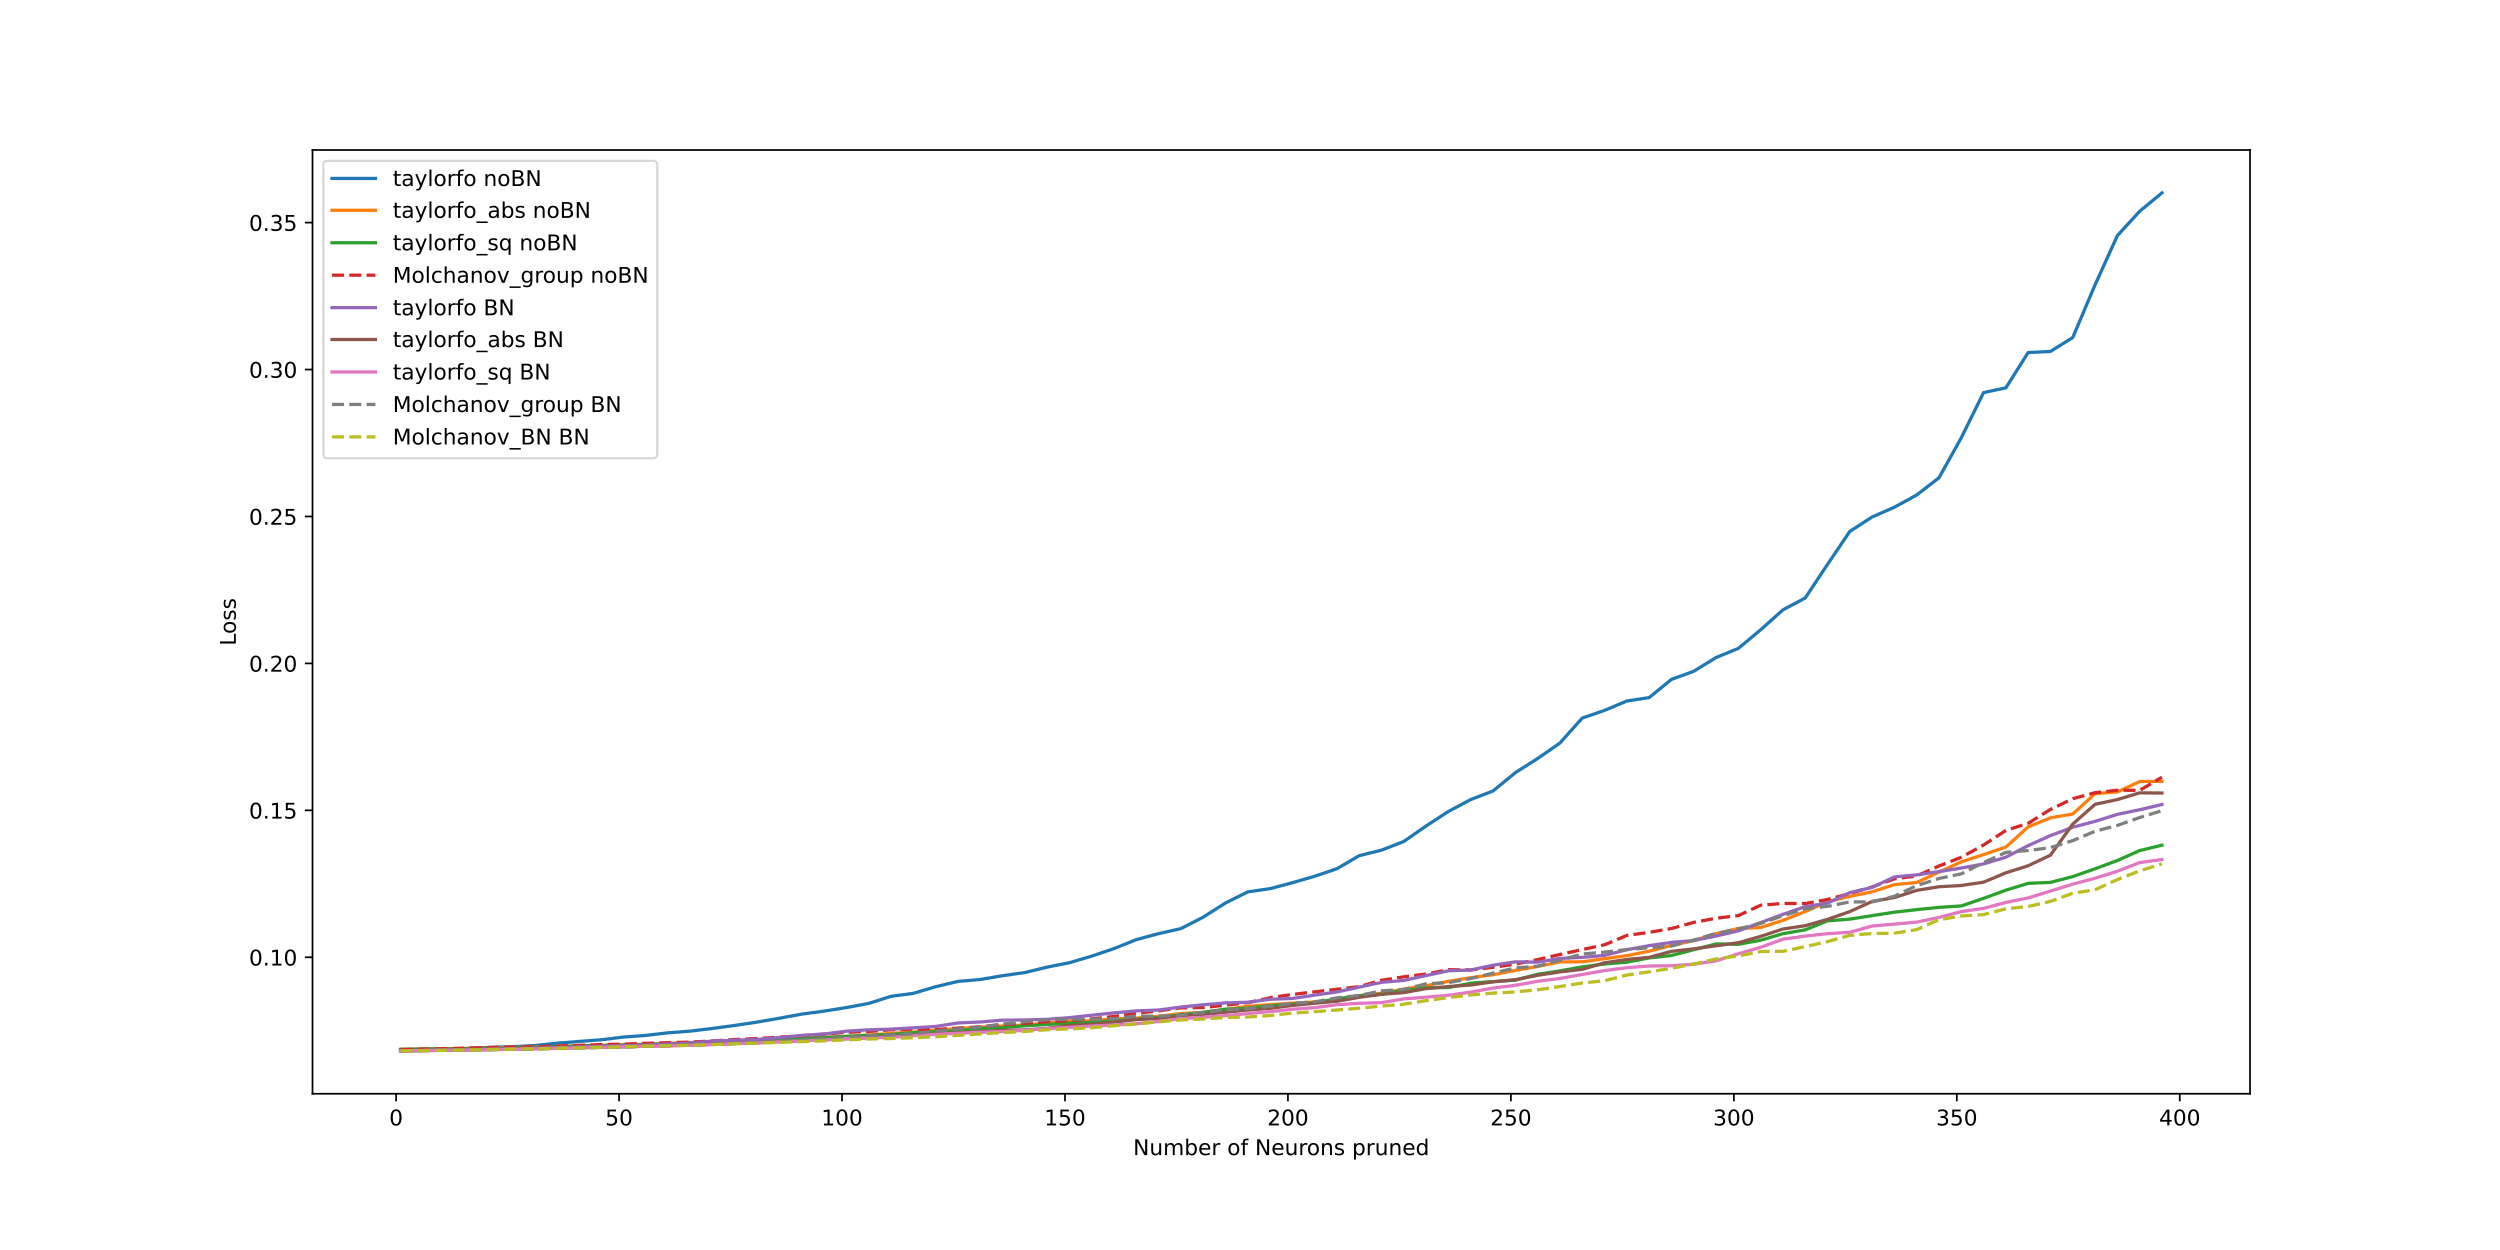 <?xml version="1.0" encoding="utf-8" standalone="no"?>
<!DOCTYPE svg PUBLIC "-//W3C//DTD SVG 1.1//EN"
  "http://www.w3.org/Graphics/SVG/1.1/DTD/svg11.dtd">
<!-- Created with matplotlib (https://matplotlib.org/) -->
<svg height="576pt" version="1.1" viewBox="0 0 1152 576" width="1152pt" xmlns="http://www.w3.org/2000/svg" xmlns:xlink="http://www.w3.org/1999/xlink">
 <defs>
  <style type="text/css">
*{stroke-linecap:butt;stroke-linejoin:round;}
  </style>
 </defs>
 <g id="figure_1">
  <g id="patch_1">
   <path d="M 0 576 
L 1152 576 
L 1152 0 
L 0 0 
z
" style="fill:#ffffff;"/>
  </g>
  <g id="axes_1">
   <g id="patch_2">
    <path d="M 144 504 
L 1036.8 504 
L 1036.8 69.12 
L 144 69.12 
z
" style="fill:#ffffff;"/>
   </g>
   <g id="matplotlib.axis_1">
    <g id="xtick_1">
     <g id="line2d_1">
      <defs>
       <path d="M 0 0 
L 0 3.5 
" id="med14dbae92" style="stroke:#000000;stroke-width:0.8;"/>
      </defs>
      <g>
       <use style="stroke:#000000;stroke-width:0.8;" x="182.527" xlink:href="#med14dbae92" y="504"/>
      </g>
     </g>
     <g id="text_1">
      <!-- 0 -->
      <defs>
       <path d="M 31.781 66.406 
Q 24.172 66.406 20.328 58.906 
Q 16.5 51.422 16.5 36.375 
Q 16.5 21.391 20.328 13.891 
Q 24.172 6.391 31.781 6.391 
Q 39.453 6.391 43.281 13.891 
Q 47.125 21.391 47.125 36.375 
Q 47.125 51.422 43.281 58.906 
Q 39.453 66.406 31.781 66.406 
z
M 31.781 74.219 
Q 44.047 74.219 50.516 64.516 
Q 56.984 54.828 56.984 36.375 
Q 56.984 17.969 50.516 8.266 
Q 44.047 -1.422 31.781 -1.422 
Q 19.531 -1.422 13.062 8.266 
Q 6.594 17.969 6.594 36.375 
Q 6.594 54.828 13.062 64.516 
Q 19.531 74.219 31.781 74.219 
z
" id="DejaVuSans-48"/>
      </defs>
      <g transform="translate(179.346 518.598)scale(0.1 -0.1)">
       <use xlink:href="#DejaVuSans-48"/>
      </g>
     </g>
    </g>
    <g id="xtick_2">
     <g id="line2d_2">
      <g>
       <use style="stroke:#000000;stroke-width:0.8;" x="285.266" xlink:href="#med14dbae92" y="504"/>
      </g>
     </g>
     <g id="text_2">
      <!-- 50 -->
      <defs>
       <path d="M 10.797 72.906 
L 49.516 72.906 
L 49.516 64.594 
L 19.828 64.594 
L 19.828 46.734 
Q 21.969 47.469 24.109 47.828 
Q 26.266 48.188 28.422 48.188 
Q 40.625 48.188 47.75 41.5 
Q 54.891 34.812 54.891 23.391 
Q 54.891 11.625 47.562 5.094 
Q 40.234 -1.422 26.906 -1.422 
Q 22.312 -1.422 17.547 -0.641 
Q 12.797 0.141 7.719 1.703 
L 7.719 11.625 
Q 12.109 9.234 16.797 8.062 
Q 21.484 6.891 26.703 6.891 
Q 35.156 6.891 40.078 11.328 
Q 45.016 15.766 45.016 23.391 
Q 45.016 31 40.078 35.438 
Q 35.156 39.891 26.703 39.891 
Q 22.75 39.891 18.812 39.016 
Q 14.891 38.141 10.797 36.281 
z
" id="DejaVuSans-53"/>
      </defs>
      <g transform="translate(278.903 518.598)scale(0.1 -0.1)">
       <use xlink:href="#DejaVuSans-53"/>
       <use x="63.623" xlink:href="#DejaVuSans-48"/>
      </g>
     </g>
    </g>
    <g id="xtick_3">
     <g id="line2d_3">
      <g>
       <use style="stroke:#000000;stroke-width:0.8;" x="388.005" xlink:href="#med14dbae92" y="504"/>
      </g>
     </g>
     <g id="text_3">
      <!-- 100 -->
      <defs>
       <path d="M 12.406 8.297 
L 28.516 8.297 
L 28.516 63.922 
L 10.984 60.406 
L 10.984 69.391 
L 28.422 72.906 
L 38.281 72.906 
L 38.281 8.297 
L 54.391 8.297 
L 54.391 0 
L 12.406 0 
z
" id="DejaVuSans-49"/>
      </defs>
      <g transform="translate(378.461 518.598)scale(0.1 -0.1)">
       <use xlink:href="#DejaVuSans-49"/>
       <use x="63.623" xlink:href="#DejaVuSans-48"/>
       <use x="127.246" xlink:href="#DejaVuSans-48"/>
      </g>
     </g>
    </g>
    <g id="xtick_4">
     <g id="line2d_4">
      <g>
       <use style="stroke:#000000;stroke-width:0.8;" x="490.743" xlink:href="#med14dbae92" y="504"/>
      </g>
     </g>
     <g id="text_4">
      <!-- 150 -->
      <g transform="translate(481.2 518.598)scale(0.1 -0.1)">
       <use xlink:href="#DejaVuSans-49"/>
       <use x="63.623" xlink:href="#DejaVuSans-53"/>
       <use x="127.246" xlink:href="#DejaVuSans-48"/>
      </g>
     </g>
    </g>
    <g id="xtick_5">
     <g id="line2d_5">
      <g>
       <use style="stroke:#000000;stroke-width:0.8;" x="593.482" xlink:href="#med14dbae92" y="504"/>
      </g>
     </g>
     <g id="text_5">
      <!-- 200 -->
      <defs>
       <path d="M 19.188 8.297 
L 53.609 8.297 
L 53.609 0 
L 7.328 0 
L 7.328 8.297 
Q 12.938 14.109 22.625 23.891 
Q 32.328 33.688 34.812 36.531 
Q 39.547 41.844 41.422 45.531 
Q 43.312 49.219 43.312 52.781 
Q 43.312 58.594 39.234 62.25 
Q 35.156 65.922 28.609 65.922 
Q 23.969 65.922 18.812 64.312 
Q 13.672 62.703 7.812 59.422 
L 7.812 69.391 
Q 13.766 71.781 18.938 73 
Q 24.125 74.219 28.422 74.219 
Q 39.75 74.219 46.484 68.547 
Q 53.219 62.891 53.219 53.422 
Q 53.219 48.922 51.531 44.891 
Q 49.859 40.875 45.406 35.406 
Q 44.188 33.984 37.641 27.219 
Q 31.109 20.453 19.188 8.297 
z
" id="DejaVuSans-50"/>
      </defs>
      <g transform="translate(583.938 518.598)scale(0.1 -0.1)">
       <use xlink:href="#DejaVuSans-50"/>
       <use x="63.623" xlink:href="#DejaVuSans-48"/>
       <use x="127.246" xlink:href="#DejaVuSans-48"/>
      </g>
     </g>
    </g>
    <g id="xtick_6">
     <g id="line2d_6">
      <g>
       <use style="stroke:#000000;stroke-width:0.8;" x="696.221" xlink:href="#med14dbae92" y="504"/>
      </g>
     </g>
     <g id="text_6">
      <!-- 250 -->
      <g transform="translate(686.677 518.598)scale(0.1 -0.1)">
       <use xlink:href="#DejaVuSans-50"/>
       <use x="63.623" xlink:href="#DejaVuSans-53"/>
       <use x="127.246" xlink:href="#DejaVuSans-48"/>
      </g>
     </g>
    </g>
    <g id="xtick_7">
     <g id="line2d_7">
      <g>
       <use style="stroke:#000000;stroke-width:0.8;" x="798.96" xlink:href="#med14dbae92" y="504"/>
      </g>
     </g>
     <g id="text_7">
      <!-- 300 -->
      <defs>
       <path d="M 40.578 39.312 
Q 47.656 37.797 51.625 33 
Q 55.609 28.219 55.609 21.188 
Q 55.609 10.406 48.188 4.484 
Q 40.766 -1.422 27.094 -1.422 
Q 22.516 -1.422 17.656 -0.516 
Q 12.797 0.391 7.625 2.203 
L 7.625 11.719 
Q 11.719 9.328 16.594 8.109 
Q 21.484 6.891 26.812 6.891 
Q 36.078 6.891 40.938 10.547 
Q 45.797 14.203 45.797 21.188 
Q 45.797 27.641 41.281 31.266 
Q 36.766 34.906 28.719 34.906 
L 20.219 34.906 
L 20.219 43.016 
L 29.109 43.016 
Q 36.375 43.016 40.234 45.922 
Q 44.094 48.828 44.094 54.297 
Q 44.094 59.906 40.109 62.906 
Q 36.141 65.922 28.719 65.922 
Q 24.656 65.922 20.016 65.031 
Q 15.375 64.156 9.812 62.312 
L 9.812 71.094 
Q 15.438 72.656 20.344 73.438 
Q 25.25 74.219 29.594 74.219 
Q 40.828 74.219 47.359 69.109 
Q 53.906 64.016 53.906 55.328 
Q 53.906 49.266 50.438 45.094 
Q 46.969 40.922 40.578 39.312 
z
" id="DejaVuSans-51"/>
      </defs>
      <g transform="translate(789.416 518.598)scale(0.1 -0.1)">
       <use xlink:href="#DejaVuSans-51"/>
       <use x="63.623" xlink:href="#DejaVuSans-48"/>
       <use x="127.246" xlink:href="#DejaVuSans-48"/>
      </g>
     </g>
    </g>
    <g id="xtick_8">
     <g id="line2d_8">
      <g>
       <use style="stroke:#000000;stroke-width:0.8;" x="901.699" xlink:href="#med14dbae92" y="504"/>
      </g>
     </g>
     <g id="text_8">
      <!-- 350 -->
      <g transform="translate(892.155 518.598)scale(0.1 -0.1)">
       <use xlink:href="#DejaVuSans-51"/>
       <use x="63.623" xlink:href="#DejaVuSans-53"/>
       <use x="127.246" xlink:href="#DejaVuSans-48"/>
      </g>
     </g>
    </g>
    <g id="xtick_9">
     <g id="line2d_9">
      <g>
       <use style="stroke:#000000;stroke-width:0.8;" x="1004.437" xlink:href="#med14dbae92" y="504"/>
      </g>
     </g>
     <g id="text_9">
      <!-- 400 -->
      <defs>
       <path d="M 37.797 64.312 
L 12.891 25.391 
L 37.797 25.391 
z
M 35.203 72.906 
L 47.609 72.906 
L 47.609 25.391 
L 58.016 25.391 
L 58.016 17.188 
L 47.609 17.188 
L 47.609 0 
L 37.797 0 
L 37.797 17.188 
L 4.891 17.188 
L 4.891 26.703 
z
" id="DejaVuSans-52"/>
      </defs>
      <g transform="translate(994.894 518.598)scale(0.1 -0.1)">
       <use xlink:href="#DejaVuSans-52"/>
       <use x="63.623" xlink:href="#DejaVuSans-48"/>
       <use x="127.246" xlink:href="#DejaVuSans-48"/>
      </g>
     </g>
    </g>
    <g id="text_10">
     <!-- Number of Neurons pruned -->
     <defs>
      <path d="M 9.812 72.906 
L 23.094 72.906 
L 55.422 11.922 
L 55.422 72.906 
L 64.984 72.906 
L 64.984 0 
L 51.703 0 
L 19.391 60.984 
L 19.391 0 
L 9.812 0 
z
" id="DejaVuSans-78"/>
      <path d="M 8.5 21.578 
L 8.5 54.688 
L 17.484 54.688 
L 17.484 21.922 
Q 17.484 14.156 20.5 10.266 
Q 23.531 6.391 29.594 6.391 
Q 36.859 6.391 41.078 11.031 
Q 45.312 15.672 45.312 23.688 
L 45.312 54.688 
L 54.297 54.688 
L 54.297 0 
L 45.312 0 
L 45.312 8.406 
Q 42.047 3.422 37.719 1 
Q 33.406 -1.422 27.688 -1.422 
Q 18.266 -1.422 13.375 4.438 
Q 8.5 10.297 8.5 21.578 
z
M 31.109 56 
z
" id="DejaVuSans-117"/>
      <path d="M 52 44.188 
Q 55.375 50.25 60.062 53.125 
Q 64.75 56 71.094 56 
Q 79.641 56 84.281 50.016 
Q 88.922 44.047 88.922 33.016 
L 88.922 0 
L 79.891 0 
L 79.891 32.719 
Q 79.891 40.578 77.094 44.375 
Q 74.312 48.188 68.609 48.188 
Q 61.625 48.188 57.562 43.547 
Q 53.516 38.922 53.516 30.906 
L 53.516 0 
L 44.484 0 
L 44.484 32.719 
Q 44.484 40.625 41.703 44.406 
Q 38.922 48.188 33.109 48.188 
Q 26.219 48.188 22.156 43.531 
Q 18.109 38.875 18.109 30.906 
L 18.109 0 
L 9.078 0 
L 9.078 54.688 
L 18.109 54.688 
L 18.109 46.188 
Q 21.188 51.219 25.484 53.609 
Q 29.781 56 35.688 56 
Q 41.656 56 45.828 52.969 
Q 50 49.953 52 44.188 
z
" id="DejaVuSans-109"/>
      <path d="M 48.688 27.297 
Q 48.688 37.203 44.609 42.844 
Q 40.531 48.484 33.406 48.484 
Q 26.266 48.484 22.188 42.844 
Q 18.109 37.203 18.109 27.297 
Q 18.109 17.391 22.188 11.75 
Q 26.266 6.109 33.406 6.109 
Q 40.531 6.109 44.609 11.75 
Q 48.688 17.391 48.688 27.297 
z
M 18.109 46.391 
Q 20.953 51.266 25.266 53.625 
Q 29.594 56 35.594 56 
Q 45.562 56 51.781 48.094 
Q 58.016 40.188 58.016 27.297 
Q 58.016 14.406 51.781 6.484 
Q 45.562 -1.422 35.594 -1.422 
Q 29.594 -1.422 25.266 0.953 
Q 20.953 3.328 18.109 8.203 
L 18.109 0 
L 9.078 0 
L 9.078 75.984 
L 18.109 75.984 
z
" id="DejaVuSans-98"/>
      <path d="M 56.203 29.594 
L 56.203 25.203 
L 14.891 25.203 
Q 15.484 15.922 20.484 11.062 
Q 25.484 6.203 34.422 6.203 
Q 39.594 6.203 44.453 7.469 
Q 49.312 8.734 54.109 11.281 
L 54.109 2.781 
Q 49.266 0.734 44.188 -0.344 
Q 39.109 -1.422 33.891 -1.422 
Q 20.797 -1.422 13.156 6.188 
Q 5.516 13.812 5.516 26.812 
Q 5.516 40.234 12.766 48.109 
Q 20.016 56 32.328 56 
Q 43.359 56 49.781 48.891 
Q 56.203 41.797 56.203 29.594 
z
M 47.219 32.234 
Q 47.125 39.594 43.094 43.984 
Q 39.062 48.391 32.422 48.391 
Q 24.906 48.391 20.391 44.141 
Q 15.875 39.891 15.188 32.172 
z
" id="DejaVuSans-101"/>
      <path d="M 41.109 46.297 
Q 39.594 47.172 37.812 47.578 
Q 36.031 48 33.891 48 
Q 26.266 48 22.188 43.047 
Q 18.109 38.094 18.109 28.812 
L 18.109 0 
L 9.078 0 
L 9.078 54.688 
L 18.109 54.688 
L 18.109 46.188 
Q 20.953 51.172 25.484 53.578 
Q 30.031 56 36.531 56 
Q 37.453 56 38.578 55.875 
Q 39.703 55.766 41.062 55.516 
z
" id="DejaVuSans-114"/>
      <path id="DejaVuSans-32"/>
      <path d="M 30.609 48.391 
Q 23.391 48.391 19.188 42.75 
Q 14.984 37.109 14.984 27.297 
Q 14.984 17.484 19.156 11.844 
Q 23.344 6.203 30.609 6.203 
Q 37.797 6.203 41.984 11.859 
Q 46.188 17.531 46.188 27.297 
Q 46.188 37.016 41.984 42.703 
Q 37.797 48.391 30.609 48.391 
z
M 30.609 56 
Q 42.328 56 49.016 48.375 
Q 55.719 40.766 55.719 27.297 
Q 55.719 13.875 49.016 6.219 
Q 42.328 -1.422 30.609 -1.422 
Q 18.844 -1.422 12.172 6.219 
Q 5.516 13.875 5.516 27.297 
Q 5.516 40.766 12.172 48.375 
Q 18.844 56 30.609 56 
z
" id="DejaVuSans-111"/>
      <path d="M 37.109 75.984 
L 37.109 68.5 
L 28.516 68.5 
Q 23.688 68.5 21.797 66.547 
Q 19.922 64.594 19.922 59.516 
L 19.922 54.688 
L 34.719 54.688 
L 34.719 47.703 
L 19.922 47.703 
L 19.922 0 
L 10.891 0 
L 10.891 47.703 
L 2.297 47.703 
L 2.297 54.688 
L 10.891 54.688 
L 10.891 58.5 
Q 10.891 67.625 15.141 71.797 
Q 19.391 75.984 28.609 75.984 
z
" id="DejaVuSans-102"/>
      <path d="M 54.891 33.016 
L 54.891 0 
L 45.906 0 
L 45.906 32.719 
Q 45.906 40.484 42.875 44.328 
Q 39.844 48.188 33.797 48.188 
Q 26.516 48.188 22.312 43.547 
Q 18.109 38.922 18.109 30.906 
L 18.109 0 
L 9.078 0 
L 9.078 54.688 
L 18.109 54.688 
L 18.109 46.188 
Q 21.344 51.125 25.703 53.562 
Q 30.078 56 35.797 56 
Q 45.219 56 50.047 50.172 
Q 54.891 44.344 54.891 33.016 
z
" id="DejaVuSans-110"/>
      <path d="M 44.281 53.078 
L 44.281 44.578 
Q 40.484 46.531 36.375 47.5 
Q 32.281 48.484 27.875 48.484 
Q 21.188 48.484 17.844 46.438 
Q 14.5 44.391 14.5 40.281 
Q 14.5 37.156 16.891 35.375 
Q 19.281 33.594 26.516 31.984 
L 29.594 31.297 
Q 39.156 29.25 43.188 25.516 
Q 47.219 21.781 47.219 15.094 
Q 47.219 7.469 41.188 3.016 
Q 35.156 -1.422 24.609 -1.422 
Q 20.219 -1.422 15.453 -0.562 
Q 10.688 0.297 5.422 2 
L 5.422 11.281 
Q 10.406 8.688 15.234 7.391 
Q 20.062 6.109 24.812 6.109 
Q 31.156 6.109 34.562 8.281 
Q 37.984 10.453 37.984 14.406 
Q 37.984 18.062 35.516 20.016 
Q 33.062 21.969 24.703 23.781 
L 21.578 24.516 
Q 13.234 26.266 9.516 29.906 
Q 5.812 33.547 5.812 39.891 
Q 5.812 47.609 11.281 51.797 
Q 16.75 56 26.812 56 
Q 31.781 56 36.172 55.266 
Q 40.578 54.547 44.281 53.078 
z
" id="DejaVuSans-115"/>
      <path d="M 18.109 8.203 
L 18.109 -20.797 
L 9.078 -20.797 
L 9.078 54.688 
L 18.109 54.688 
L 18.109 46.391 
Q 20.953 51.266 25.266 53.625 
Q 29.594 56 35.594 56 
Q 45.562 56 51.781 48.094 
Q 58.016 40.188 58.016 27.297 
Q 58.016 14.406 51.781 6.484 
Q 45.562 -1.422 35.594 -1.422 
Q 29.594 -1.422 25.266 0.953 
Q 20.953 3.328 18.109 8.203 
z
M 48.688 27.297 
Q 48.688 37.203 44.609 42.844 
Q 40.531 48.484 33.406 48.484 
Q 26.266 48.484 22.188 42.844 
Q 18.109 37.203 18.109 27.297 
Q 18.109 17.391 22.188 11.75 
Q 26.266 6.109 33.406 6.109 
Q 40.531 6.109 44.609 11.75 
Q 48.688 17.391 48.688 27.297 
z
" id="DejaVuSans-112"/>
      <path d="M 45.406 46.391 
L 45.406 75.984 
L 54.391 75.984 
L 54.391 0 
L 45.406 0 
L 45.406 8.203 
Q 42.578 3.328 38.25 0.953 
Q 33.938 -1.422 27.875 -1.422 
Q 17.969 -1.422 11.734 6.484 
Q 5.516 14.406 5.516 27.297 
Q 5.516 40.188 11.734 48.094 
Q 17.969 56 27.875 56 
Q 33.938 56 38.25 53.625 
Q 42.578 51.266 45.406 46.391 
z
M 14.797 27.297 
Q 14.797 17.391 18.875 11.75 
Q 22.953 6.109 30.078 6.109 
Q 37.203 6.109 41.297 11.75 
Q 45.406 17.391 45.406 27.297 
Q 45.406 37.203 41.297 42.844 
Q 37.203 48.484 30.078 48.484 
Q 22.953 48.484 18.875 42.844 
Q 14.797 37.203 14.797 27.297 
z
" id="DejaVuSans-100"/>
     </defs>
     <g transform="translate(522.148 532.277)scale(0.1 -0.1)">
      <use xlink:href="#DejaVuSans-78"/>
      <use x="74.805" xlink:href="#DejaVuSans-117"/>
      <use x="138.184" xlink:href="#DejaVuSans-109"/>
      <use x="235.596" xlink:href="#DejaVuSans-98"/>
      <use x="299.072" xlink:href="#DejaVuSans-101"/>
      <use x="360.596" xlink:href="#DejaVuSans-114"/>
      <use x="401.709" xlink:href="#DejaVuSans-32"/>
      <use x="433.496" xlink:href="#DejaVuSans-111"/>
      <use x="494.678" xlink:href="#DejaVuSans-102"/>
      <use x="529.883" xlink:href="#DejaVuSans-32"/>
      <use x="561.67" xlink:href="#DejaVuSans-78"/>
      <use x="636.475" xlink:href="#DejaVuSans-101"/>
      <use x="697.998" xlink:href="#DejaVuSans-117"/>
      <use x="761.377" xlink:href="#DejaVuSans-114"/>
      <use x="800.24" xlink:href="#DejaVuSans-111"/>
      <use x="861.422" xlink:href="#DejaVuSans-110"/>
      <use x="924.801" xlink:href="#DejaVuSans-115"/>
      <use x="976.9" xlink:href="#DejaVuSans-32"/>
      <use x="1008.688" xlink:href="#DejaVuSans-112"/>
      <use x="1072.164" xlink:href="#DejaVuSans-114"/>
      <use x="1113.277" xlink:href="#DejaVuSans-117"/>
      <use x="1176.656" xlink:href="#DejaVuSans-110"/>
      <use x="1240.035" xlink:href="#DejaVuSans-101"/>
      <use x="1301.559" xlink:href="#DejaVuSans-100"/>
     </g>
    </g>
   </g>
   <g id="matplotlib.axis_2">
    <g id="ytick_1">
     <g id="line2d_10">
      <defs>
       <path d="M 0 0 
L -3.5 0 
" id="m8d60d393ea" style="stroke:#000000;stroke-width:0.8;"/>
      </defs>
      <g>
       <use style="stroke:#000000;stroke-width:0.8;" x="144" xlink:href="#m8d60d393ea" y="441.117"/>
      </g>
     </g>
     <g id="text_11">
      <!-- 0.10 -->
      <defs>
       <path d="M 10.688 12.406 
L 21 12.406 
L 21 0 
L 10.688 0 
z
" id="DejaVuSans-46"/>
      </defs>
      <g transform="translate(114.734 444.916)scale(0.1 -0.1)">
       <use xlink:href="#DejaVuSans-48"/>
       <use x="63.623" xlink:href="#DejaVuSans-46"/>
       <use x="95.41" xlink:href="#DejaVuSans-49"/>
       <use x="159.033" xlink:href="#DejaVuSans-48"/>
      </g>
     </g>
    </g>
    <g id="ytick_2">
     <g id="line2d_11">
      <g>
       <use style="stroke:#000000;stroke-width:0.8;" x="144" xlink:href="#m8d60d393ea" y="373.409"/>
      </g>
     </g>
     <g id="text_12">
      <!-- 0.15 -->
      <g transform="translate(114.734 377.208)scale(0.1 -0.1)">
       <use xlink:href="#DejaVuSans-48"/>
       <use x="63.623" xlink:href="#DejaVuSans-46"/>
       <use x="95.41" xlink:href="#DejaVuSans-49"/>
       <use x="159.033" xlink:href="#DejaVuSans-53"/>
      </g>
     </g>
    </g>
    <g id="ytick_3">
     <g id="line2d_12">
      <g>
       <use style="stroke:#000000;stroke-width:0.8;" x="144" xlink:href="#m8d60d393ea" y="305.701"/>
      </g>
     </g>
     <g id="text_13">
      <!-- 0.20 -->
      <g transform="translate(114.734 309.5)scale(0.1 -0.1)">
       <use xlink:href="#DejaVuSans-48"/>
       <use x="63.623" xlink:href="#DejaVuSans-46"/>
       <use x="95.41" xlink:href="#DejaVuSans-50"/>
       <use x="159.033" xlink:href="#DejaVuSans-48"/>
      </g>
     </g>
    </g>
    <g id="ytick_4">
     <g id="line2d_13">
      <g>
       <use style="stroke:#000000;stroke-width:0.8;" x="144" xlink:href="#m8d60d393ea" y="237.993"/>
      </g>
     </g>
     <g id="text_14">
      <!-- 0.25 -->
      <g transform="translate(114.734 241.792)scale(0.1 -0.1)">
       <use xlink:href="#DejaVuSans-48"/>
       <use x="63.623" xlink:href="#DejaVuSans-46"/>
       <use x="95.41" xlink:href="#DejaVuSans-50"/>
       <use x="159.033" xlink:href="#DejaVuSans-53"/>
      </g>
     </g>
    </g>
    <g id="ytick_5">
     <g id="line2d_14">
      <g>
       <use style="stroke:#000000;stroke-width:0.8;" x="144" xlink:href="#m8d60d393ea" y="170.285"/>
      </g>
     </g>
     <g id="text_15">
      <!-- 0.30 -->
      <g transform="translate(114.734 174.084)scale(0.1 -0.1)">
       <use xlink:href="#DejaVuSans-48"/>
       <use x="63.623" xlink:href="#DejaVuSans-46"/>
       <use x="95.41" xlink:href="#DejaVuSans-51"/>
       <use x="159.033" xlink:href="#DejaVuSans-48"/>
      </g>
     </g>
    </g>
    <g id="ytick_6">
     <g id="line2d_15">
      <g>
       <use style="stroke:#000000;stroke-width:0.8;" x="144" xlink:href="#m8d60d393ea" y="102.577"/>
      </g>
     </g>
     <g id="text_16">
      <!-- 0.35 -->
      <g transform="translate(114.734 106.376)scale(0.1 -0.1)">
       <use xlink:href="#DejaVuSans-48"/>
       <use x="63.623" xlink:href="#DejaVuSans-46"/>
       <use x="95.41" xlink:href="#DejaVuSans-51"/>
       <use x="159.033" xlink:href="#DejaVuSans-53"/>
      </g>
     </g>
    </g>
    <g id="text_17">
     <!-- Loss -->
     <defs>
      <path d="M 9.812 72.906 
L 19.672 72.906 
L 19.672 8.297 
L 55.172 8.297 
L 55.172 0 
L 9.812 0 
z
" id="DejaVuSans-76"/>
     </defs>
     <g transform="translate(108.655 297.527)rotate(-90)scale(0.1 -0.1)">
      <use xlink:href="#DejaVuSans-76"/>
      <use x="53.963" xlink:href="#DejaVuSans-111"/>
      <use x="115.145" xlink:href="#DejaVuSans-115"/>
      <use x="167.244" xlink:href="#DejaVuSans-115"/>
     </g>
    </g>
   </g>
   <g id="line2d_16">
    <path clip-path="url(#p2dacce77e5)" d="M 184.582 483.588 
L 194.856 483.493 
L 205.13 483.336 
L 215.403 483.19 
L 225.677 482.66 
L 235.951 482.321 
L 246.225 481.812 
L 256.499 480.704 
L 266.773 479.902 
L 277.047 479.126 
L 287.321 477.872 
L 297.594 477.116 
L 307.868 475.915 
L 318.142 475.139 
L 328.416 473.892 
L 338.69 472.51 
L 348.964 470.956 
L 359.238 469.184 
L 369.512 467.287 
L 379.786 465.912 
L 390.059 464.274 
L 400.333 462.358 
L 410.607 459.098 
L 420.881 457.723 
L 431.155 454.672 
L 441.429 452.231 
L 451.703 451.346 
L 461.977 449.605 
L 472.25 448.139 
L 482.524 445.648 
L 492.798 443.618 
L 503.072 440.568 
L 513.346 437.099 
L 523.62 432.978 
L 533.894 430.215 
L 544.168 427.895 
L 554.441 422.615 
L 564.715 416.078 
L 574.989 410.97 
L 585.263 409.485 
L 595.537 406.746 
L 605.811 403.769 
L 616.085 400.286 
L 626.359 394.276 
L 636.632 391.73 
L 646.906 387.724 
L 657.18 380.579 
L 667.454 373.896 
L 677.728 368.417 
L 688.002 364.467 
L 698.276 356.026 
L 708.55 349.51 
L 718.823 342.375 
L 729.097 330.882 
L 739.371 327.345 
L 749.645 323.021 
L 759.919 321.458 
L 770.193 313.082 
L 780.467 309.331 
L 790.741 302.986 
L 801.014 298.784 
L 811.288 290.226 
L 821.562 281.03 
L 831.836 275.558 
L 842.11 260.073 
L 852.384 244.879 
L 862.658 238.23 
L 872.932 233.728 
L 883.206 228.088 
L 893.479 220.158 
L 903.753 201.726 
L 914.027 180.902 
L 924.301 178.709 
L 934.575 162.449 
L 944.849 161.948 
L 955.123 155.529 
L 965.397 131.278 
L 975.67 108.603 
L 985.944 97.351 
L 996.218 88.887 
" style="fill:none;stroke:#1f77b4;stroke-linecap:square;stroke-width:1.5;"/>
   </g>
   <g id="line2d_17">
    <path clip-path="url(#p2dacce77e5)" d="M 184.582 483.59 
L 194.856 483.469 
L 205.13 483.278 
L 215.403 483.097 
L 225.677 482.889 
L 235.951 482.682 
L 246.225 482.473 
L 256.499 482.23 
L 266.773 482.026 
L 277.047 481.769 
L 287.321 481.559 
L 297.594 481.255 
L 307.868 480.867 
L 318.142 480.45 
L 328.416 480.086 
L 338.69 479.56 
L 348.964 479.181 
L 359.238 478.882 
L 369.512 478.348 
L 379.786 477.917 
L 390.059 477.663 
L 400.333 476.95 
L 410.607 476.18 
L 420.881 475.594 
L 431.155 474.67 
L 441.429 473.926 
L 451.703 473.317 
L 461.977 472.772 
L 472.25 472.299 
L 482.524 471.417 
L 492.798 470.371 
L 503.072 470.412 
L 513.346 469.478 
L 523.62 469.135 
L 533.894 468.287 
L 544.168 467.062 
L 554.441 466.501 
L 564.715 465.14 
L 574.989 463.709 
L 585.263 462.927 
L 595.537 462.237 
L 605.811 461.71 
L 616.085 460.744 
L 626.359 458.809 
L 636.632 457.644 
L 646.906 455.786 
L 657.18 454.201 
L 667.454 452.176 
L 677.728 450.54 
L 688.002 449.144 
L 698.276 447.157 
L 708.55 445.333 
L 718.823 443.254 
L 729.097 443.187 
L 739.371 441.765 
L 749.645 440.358 
L 759.919 438.327 
L 770.193 435.639 
L 780.467 433.423 
L 790.741 430.243 
L 801.014 427.809 
L 811.288 427.412 
L 821.562 424.11 
L 831.836 420.057 
L 842.11 415.46 
L 852.384 413.051 
L 862.658 410.964 
L 872.932 407.635 
L 883.206 406.659 
L 893.479 401.866 
L 903.753 397.124 
L 914.027 393.793 
L 924.301 390.319 
L 934.575 381.029 
L 944.849 376.847 
L 955.123 375.095 
L 965.397 365.713 
L 975.67 364.946 
L 985.944 360.116 
L 996.218 360.048 
" style="fill:none;stroke:#ff7f0e;stroke-linecap:square;stroke-width:1.5;"/>
   </g>
   <g id="line2d_18">
    <path clip-path="url(#p2dacce77e5)" d="M 184.582 483.618 
L 194.856 483.453 
L 205.13 483.345 
L 215.403 483.183 
L 225.677 482.944 
L 235.951 482.759 
L 246.225 482.531 
L 256.499 482.229 
L 266.773 481.972 
L 277.047 481.727 
L 287.321 481.492 
L 297.594 481.218 
L 307.868 480.995 
L 318.142 480.68 
L 328.416 480.176 
L 338.69 479.881 
L 348.964 479.554 
L 359.238 478.96 
L 369.512 478.498 
L 379.786 478.178 
L 390.059 477.525 
L 400.333 477.082 
L 410.607 476.7 
L 420.881 475.859 
L 431.155 475.446 
L 441.429 474.816 
L 451.703 473.983 
L 461.977 473.49 
L 472.25 472.696 
L 482.524 472.076 
L 492.798 471.46 
L 503.072 471.176 
L 513.346 470.364 
L 523.62 469.645 
L 533.894 468.89 
L 544.168 467.645 
L 554.441 466.509 
L 564.715 465.05 
L 574.989 464.603 
L 585.263 463.422 
L 595.537 462.729 
L 605.811 462.12 
L 616.085 460.213 
L 626.359 458.851 
L 636.632 458.068 
L 646.906 456.393 
L 657.18 455.203 
L 667.454 455.059 
L 677.728 453.025 
L 688.002 452.317 
L 698.276 451.652 
L 708.55 448.928 
L 718.823 447.366 
L 729.097 445.525 
L 739.371 444.216 
L 749.645 443.382 
L 759.919 441.417 
L 770.193 440.296 
L 780.467 437.623 
L 790.741 434.96 
L 801.014 435.152 
L 811.288 433.254 
L 821.562 430.237 
L 831.836 428.468 
L 842.11 424.313 
L 852.384 423.536 
L 862.658 421.92 
L 872.932 420.331 
L 883.206 419.163 
L 893.479 418.114 
L 903.753 417.461 
L 914.027 413.951 
L 924.301 410.195 
L 934.575 407.047 
L 944.849 406.596 
L 955.123 403.934 
L 965.397 400.339 
L 975.67 396.521 
L 985.944 391.937 
L 996.218 389.454 
" style="fill:none;stroke:#2ca02c;stroke-linecap:square;stroke-width:1.5;"/>
   </g>
   <g id="line2d_19">
    <path clip-path="url(#p2dacce77e5)" d="M 184.582 483.618 
L 194.856 483.453 
L 205.13 483.238 
L 215.403 482.969 
L 225.677 482.674 
L 235.951 482.476 
L 246.225 482.342 
L 256.499 482.008 
L 266.773 481.695 
L 277.047 481.344 
L 287.321 481.123 
L 297.594 480.764 
L 307.868 480.465 
L 318.142 480.195 
L 328.416 479.676 
L 338.69 479.017 
L 348.964 478.544 
L 359.238 477.928 
L 369.512 477.27 
L 379.786 476.53 
L 390.059 475.696 
L 400.333 475.296 
L 410.607 474.537 
L 420.881 474.227 
L 431.155 474.396 
L 441.429 473.766 
L 451.703 473.185 
L 461.977 472.119 
L 472.25 471.58 
L 482.524 470.782 
L 492.798 470.356 
L 503.072 469.49 
L 513.346 468.344 
L 523.62 466.912 
L 533.894 465.787 
L 544.168 464.438 
L 554.441 464.262 
L 564.715 463.203 
L 574.989 462.029 
L 585.263 459.772 
L 595.537 458.241 
L 605.811 457.031 
L 616.085 455.837 
L 626.359 454.622 
L 636.632 451.692 
L 646.906 450.116 
L 657.18 448.818 
L 667.454 446.834 
L 677.728 446.971 
L 688.002 445.718 
L 698.276 444.292 
L 708.55 442.16 
L 718.823 439.829 
L 729.097 437.556 
L 739.371 435.348 
L 749.645 431.049 
L 759.919 429.628 
L 770.193 427.844 
L 780.467 425.039 
L 790.741 423.122 
L 801.014 421.91 
L 811.288 417.107 
L 821.562 416.329 
L 831.836 416.354 
L 842.11 414.485 
L 852.384 411.749 
L 862.658 408.695 
L 872.932 404.988 
L 883.206 403.615 
L 893.479 399.043 
L 903.753 395.03 
L 914.027 389.387 
L 924.301 382.663 
L 934.575 379.372 
L 944.849 372.973 
L 955.123 368.046 
L 965.397 365.258 
L 975.67 364.126 
L 985.944 364.196 
L 996.218 358.132 
" style="fill:none;stroke:#d62728;stroke-dasharray:5.55,2.4;stroke-dashoffset:0;stroke-width:1.5;"/>
   </g>
   <g id="line2d_20">
    <path clip-path="url(#p2dacce77e5)" d="M 184.582 484.233 
L 194.856 484.066 
L 205.13 483.9 
L 215.403 483.638 
L 225.677 483.462 
L 235.951 483.201 
L 246.225 482.981 
L 256.499 482.718 
L 266.773 482.391 
L 277.047 482.121 
L 287.321 481.844 
L 297.594 481.565 
L 307.868 481.101 
L 318.142 480.69 
L 328.416 479.7 
L 338.69 479.383 
L 348.964 478.961 
L 359.238 478.124 
L 369.512 477.102 
L 379.786 476.473 
L 390.059 475.169 
L 400.333 474.533 
L 410.607 474.223 
L 420.881 473.617 
L 431.155 472.983 
L 441.429 471.377 
L 451.703 470.927 
L 461.977 470.088 
L 472.25 470.004 
L 482.524 469.702 
L 492.798 468.918 
L 503.072 467.825 
L 513.346 466.73 
L 523.62 465.826 
L 533.894 465.414 
L 544.168 464.033 
L 554.441 463.015 
L 564.715 462.126 
L 574.989 461.837 
L 585.263 460.454 
L 595.537 460.101 
L 605.811 458.544 
L 616.085 457.081 
L 626.359 454.875 
L 636.632 452.653 
L 646.906 451.776 
L 657.18 449.525 
L 667.454 447.343 
L 677.728 446.975 
L 688.002 444.753 
L 698.276 443.211 
L 708.55 443.372 
L 718.823 441.631 
L 729.097 441.163 
L 739.371 440.239 
L 749.645 437.627 
L 759.919 435.738 
L 770.193 434.248 
L 780.467 433.383 
L 790.741 431.316 
L 801.014 428.925 
L 811.288 425.141 
L 821.562 421.328 
L 831.836 417.787 
L 842.11 416.152 
L 852.384 411.32 
L 862.658 408.905 
L 872.932 404.085 
L 883.206 403.149 
L 893.479 401.618 
L 903.753 399.997 
L 914.027 398.093 
L 924.301 394.984 
L 934.575 389.655 
L 944.849 385.033 
L 955.123 381.18 
L 965.397 378.485 
L 975.67 375.253 
L 985.944 373.139 
L 996.218 370.718 
" style="fill:none;stroke:#9467bd;stroke-linecap:square;stroke-width:1.5;"/>
   </g>
   <g id="line2d_21">
    <path clip-path="url(#p2dacce77e5)" d="M 184.582 484.226 
L 194.856 484.103 
L 205.13 483.965 
L 215.403 483.803 
L 225.677 483.651 
L 235.951 483.388 
L 246.225 483.169 
L 256.499 483.002 
L 266.773 482.804 
L 277.047 482.591 
L 287.321 482.364 
L 297.594 482.067 
L 307.868 481.831 
L 318.142 481.531 
L 328.416 481.182 
L 338.69 480.816 
L 348.964 480.472 
L 359.238 479.94 
L 369.512 479.582 
L 379.786 479.079 
L 390.059 478.674 
L 400.333 478.168 
L 410.607 477.648 
L 420.881 476.938 
L 431.155 476.491 
L 441.429 475.828 
L 451.703 475.375 
L 461.977 474.744 
L 472.25 474.582 
L 482.524 473.875 
L 492.798 472.581 
L 503.072 471.952 
L 513.346 470.983 
L 523.62 469.831 
L 533.894 469.297 
L 544.168 468.056 
L 554.441 467.401 
L 564.715 466.447 
L 574.989 465.421 
L 585.263 464.655 
L 595.537 463.31 
L 605.811 462.295 
L 616.085 461.366 
L 626.359 459.557 
L 636.632 458.176 
L 646.906 457.393 
L 657.18 455.536 
L 667.454 454.589 
L 677.728 453.907 
L 688.002 452.427 
L 698.276 451.427 
L 708.55 449.432 
L 718.823 447.846 
L 729.097 446.67 
L 739.371 443.635 
L 749.645 442.133 
L 759.919 441.138 
L 770.193 438.388 
L 780.467 437.226 
L 790.741 435.82 
L 801.014 434.398 
L 811.288 431.493 
L 821.562 428.074 
L 831.836 426.576 
L 842.11 423.641 
L 852.384 420.054 
L 862.658 415.397 
L 872.932 413.583 
L 883.206 410.278 
L 893.479 408.606 
L 903.753 408.04 
L 914.027 406.493 
L 924.301 402.188 
L 934.575 398.926 
L 944.849 394.055 
L 955.123 379.738 
L 965.397 370.628 
L 975.67 368.428 
L 985.944 365.345 
L 996.218 365.419 
" style="fill:none;stroke:#8c564b;stroke-linecap:square;stroke-width:1.5;"/>
   </g>
   <g id="line2d_22">
    <path clip-path="url(#p2dacce77e5)" d="M 184.582 484.223 
L 194.856 484.091 
L 205.13 483.975 
L 215.403 483.848 
L 225.677 483.64 
L 235.951 483.492 
L 246.225 483.27 
L 256.499 483.032 
L 266.773 482.792 
L 277.047 482.586 
L 287.321 482.329 
L 297.594 482.117 
L 307.868 481.935 
L 318.142 481.683 
L 328.416 481.327 
L 338.69 480.848 
L 348.964 480.552 
L 359.238 480.01 
L 369.512 479.601 
L 379.786 479.231 
L 390.059 478.506 
L 400.333 478.25 
L 410.607 478.001 
L 420.881 477.243 
L 431.155 476.629 
L 441.429 476.149 
L 451.703 475.647 
L 461.977 475.347 
L 472.25 474.787 
L 482.524 474.005 
L 492.798 473.379 
L 503.072 472.792 
L 513.346 472.298 
L 523.62 471.731 
L 533.894 470.629 
L 544.168 469.404 
L 554.441 468.773 
L 564.715 468.027 
L 574.989 467.065 
L 585.263 466.153 
L 595.537 465.063 
L 605.811 464.309 
L 616.085 462.968 
L 626.359 462.319 
L 636.632 462.029 
L 646.906 460.277 
L 657.18 459.514 
L 667.454 458.613 
L 677.728 457.163 
L 688.002 455.304 
L 698.276 454.02 
L 708.55 452.181 
L 718.823 450.866 
L 729.097 449.036 
L 739.371 447.239 
L 749.645 445.921 
L 759.919 445.148 
L 770.193 445.012 
L 780.467 444.305 
L 790.741 442.754 
L 801.014 439.503 
L 811.288 436.512 
L 821.562 432.772 
L 831.836 431.351 
L 842.11 430.227 
L 852.384 429.608 
L 862.658 426.705 
L 872.932 425.818 
L 883.206 424.906 
L 893.479 422.754 
L 903.753 420.069 
L 914.027 418.567 
L 924.301 415.838 
L 934.575 413.767 
L 944.849 410.603 
L 955.123 407.384 
L 965.397 404.694 
L 975.67 401.454 
L 985.944 397.484 
L 996.218 396.054 
" style="fill:none;stroke:#e377c2;stroke-linecap:square;stroke-width:1.5;"/>
   </g>
   <g id="line2d_23">
    <path clip-path="url(#p2dacce77e5)" d="M 184.582 484.229 
L 194.856 484.117 
L 205.13 483.987 
L 215.403 483.804 
L 225.677 483.714 
L 235.951 483.545 
L 246.225 483.396 
L 256.499 483.076 
L 266.773 482.844 
L 277.047 482.688 
L 287.321 482.487 
L 297.594 482.128 
L 307.868 481.882 
L 318.142 481.58 
L 328.416 481.147 
L 338.69 480.876 
L 348.964 480.445 
L 359.238 479.862 
L 369.512 479.327 
L 379.786 478.6 
L 390.059 478.016 
L 400.333 477.264 
L 410.607 476.9 
L 420.881 476.372 
L 431.155 475.082 
L 441.429 474.189 
L 451.703 473.261 
L 461.977 471.906 
L 472.25 470.833 
L 482.524 469.861 
L 492.798 469.719 
L 503.072 469.676 
L 513.346 469.445 
L 523.62 468.183 
L 533.894 468.293 
L 544.168 467.725 
L 554.441 466.564 
L 564.715 465.429 
L 574.989 464.721 
L 585.263 463.684 
L 595.537 462.326 
L 605.811 461.654 
L 616.085 459.805 
L 626.359 458.719 
L 636.632 456.566 
L 646.906 455.96 
L 657.18 453.297 
L 667.454 452.819 
L 677.728 450.908 
L 688.002 448.415 
L 698.276 446.009 
L 708.55 445.221 
L 718.823 442.47 
L 729.097 439.603 
L 739.371 438.736 
L 749.645 437.553 
L 759.919 436.697 
L 770.193 435.94 
L 780.467 433.17 
L 790.741 430.112 
L 801.014 428.048 
L 811.288 425.534 
L 821.562 421.966 
L 831.836 418.79 
L 842.11 417.637 
L 852.384 415.594 
L 862.658 415.582 
L 872.932 412.999 
L 883.206 408.089 
L 893.479 404.801 
L 903.753 402.679 
L 914.027 397.464 
L 924.301 392.786 
L 934.575 391.912 
L 944.849 390.587 
L 955.123 387.353 
L 965.397 383.037 
L 975.67 380.345 
L 985.944 376.724 
L 996.218 373.552 
" style="fill:none;stroke:#7f7f7f;stroke-dasharray:5.55,2.4;stroke-dashoffset:0;stroke-width:1.5;"/>
   </g>
   <g id="line2d_24">
    <path clip-path="url(#p2dacce77e5)" d="M 184.582 484.223 
L 194.856 484.099 
L 205.13 483.996 
L 215.403 483.838 
L 225.677 483.609 
L 235.951 483.452 
L 246.225 483.293 
L 256.499 483.073 
L 266.773 482.832 
L 277.047 482.615 
L 287.321 482.366 
L 297.594 482.045 
L 307.868 481.879 
L 318.142 481.681 
L 328.416 481.33 
L 338.69 480.972 
L 348.964 480.674 
L 359.238 480.309 
L 369.512 479.998 
L 379.786 479.62 
L 390.059 479.132 
L 400.333 478.77 
L 410.607 478.561 
L 420.881 478.2 
L 431.155 477.731 
L 441.429 477.107 
L 451.703 476.449 
L 461.977 475.795 
L 472.25 475.292 
L 482.524 474.485 
L 492.798 474.121 
L 503.072 473.586 
L 513.346 472.653 
L 523.62 471.871 
L 533.894 470.856 
L 544.168 470 
L 554.441 469.571 
L 564.715 468.855 
L 574.989 468.637 
L 585.263 467.96 
L 595.537 466.847 
L 605.811 466.174 
L 616.085 465.421 
L 626.359 464.577 
L 636.632 463.601 
L 646.906 462.745 
L 657.18 461.095 
L 667.454 459.673 
L 677.728 458.461 
L 688.002 457.608 
L 698.276 457.074 
L 708.55 456.091 
L 718.823 454.597 
L 729.097 452.971 
L 739.371 451.922 
L 749.645 449.294 
L 759.919 447.811 
L 770.193 446.184 
L 780.467 444.251 
L 790.741 441.893 
L 801.014 440.504 
L 811.288 438.452 
L 821.562 438.369 
L 831.836 436.201 
L 842.11 433.884 
L 852.384 431.016 
L 862.658 430.168 
L 872.932 430.018 
L 883.206 428.348 
L 893.479 423.772 
L 903.753 422.102 
L 914.027 421.432 
L 924.301 418.772 
L 934.575 417.715 
L 944.849 415.383 
L 955.123 411.595 
L 965.397 410.006 
L 975.67 405.298 
L 985.944 401.339 
L 996.218 398.059 
" style="fill:none;stroke:#bcbd22;stroke-dasharray:5.55,2.4;stroke-dashoffset:0;stroke-width:1.5;"/>
   </g>
   <g id="patch_3">
    <path d="M 144 504 
L 144 69.12 
" style="fill:none;stroke:#000000;stroke-linecap:square;stroke-linejoin:miter;stroke-width:0.8;"/>
   </g>
   <g id="patch_4">
    <path d="M 1036.8 504 
L 1036.8 69.12 
" style="fill:none;stroke:#000000;stroke-linecap:square;stroke-linejoin:miter;stroke-width:0.8;"/>
   </g>
   <g id="patch_5">
    <path d="M 144 504 
L 1036.8 504 
" style="fill:none;stroke:#000000;stroke-linecap:square;stroke-linejoin:miter;stroke-width:0.8;"/>
   </g>
   <g id="patch_6">
    <path d="M 144 69.12 
L 1036.8 69.12 
" style="fill:none;stroke:#000000;stroke-linecap:square;stroke-linejoin:miter;stroke-width:0.8;"/>
   </g>
   <g id="legend_1">
    <g id="patch_7">
     <path d="M 151 211.17 
L 300.88 211.17 
Q 302.88 211.17 302.88 209.17 
L 302.88 76.12 
Q 302.88 74.12 300.88 74.12 
L 151 74.12 
Q 149 74.12 149 76.12 
L 149 209.17 
Q 149 211.17 151 211.17 
z
" style="fill:#ffffff;opacity:0.8;stroke:#cccccc;stroke-linejoin:miter;"/>
    </g>
    <g id="line2d_25">
     <path d="M 153 82.218 
L 173 82.218 
" style="fill:none;stroke:#1f77b4;stroke-linecap:square;stroke-width:1.5;"/>
    </g>
    <g id="line2d_26"/>
    <g id="text_18">
     <!-- taylorfo noBN -->
     <defs>
      <path d="M 18.312 70.219 
L 18.312 54.688 
L 36.812 54.688 
L 36.812 47.703 
L 18.312 47.703 
L 18.312 18.016 
Q 18.312 11.328 20.141 9.422 
Q 21.969 7.516 27.594 7.516 
L 36.812 7.516 
L 36.812 0 
L 27.594 0 
Q 17.188 0 13.234 3.875 
Q 9.281 7.766 9.281 18.016 
L 9.281 47.703 
L 2.688 47.703 
L 2.688 54.688 
L 9.281 54.688 
L 9.281 70.219 
z
" id="DejaVuSans-116"/>
      <path d="M 34.281 27.484 
Q 23.391 27.484 19.188 25 
Q 14.984 22.516 14.984 16.5 
Q 14.984 11.719 18.141 8.906 
Q 21.297 6.109 26.703 6.109 
Q 34.188 6.109 38.703 11.406 
Q 43.219 16.703 43.219 25.484 
L 43.219 27.484 
z
M 52.203 31.203 
L 52.203 0 
L 43.219 0 
L 43.219 8.297 
Q 40.141 3.328 35.547 0.953 
Q 30.953 -1.422 24.312 -1.422 
Q 15.922 -1.422 10.953 3.297 
Q 6 8.016 6 15.922 
Q 6 25.141 12.172 29.828 
Q 18.359 34.516 30.609 34.516 
L 43.219 34.516 
L 43.219 35.406 
Q 43.219 41.609 39.141 45 
Q 35.062 48.391 27.688 48.391 
Q 23 48.391 18.547 47.266 
Q 14.109 46.141 10.016 43.891 
L 10.016 52.203 
Q 14.938 54.109 19.578 55.047 
Q 24.219 56 28.609 56 
Q 40.484 56 46.344 49.844 
Q 52.203 43.703 52.203 31.203 
z
" id="DejaVuSans-97"/>
      <path d="M 32.172 -5.078 
Q 28.375 -14.844 24.75 -17.812 
Q 21.141 -20.797 15.094 -20.797 
L 7.906 -20.797 
L 7.906 -13.281 
L 13.188 -13.281 
Q 16.891 -13.281 18.938 -11.516 
Q 21 -9.766 23.484 -3.219 
L 25.094 0.875 
L 2.984 54.688 
L 12.5 54.688 
L 29.594 11.922 
L 46.688 54.688 
L 56.203 54.688 
z
" id="DejaVuSans-121"/>
      <path d="M 9.422 75.984 
L 18.406 75.984 
L 18.406 0 
L 9.422 0 
z
" id="DejaVuSans-108"/>
      <path d="M 19.672 34.812 
L 19.672 8.109 
L 35.5 8.109 
Q 43.453 8.109 47.281 11.406 
Q 51.125 14.703 51.125 21.484 
Q 51.125 28.328 47.281 31.562 
Q 43.453 34.812 35.5 34.812 
z
M 19.672 64.797 
L 19.672 42.828 
L 34.281 42.828 
Q 41.5 42.828 45.031 45.531 
Q 48.578 48.25 48.578 53.812 
Q 48.578 59.328 45.031 62.062 
Q 41.5 64.797 34.281 64.797 
z
M 9.812 72.906 
L 35.016 72.906 
Q 46.297 72.906 52.391 68.219 
Q 58.5 63.531 58.5 54.891 
Q 58.5 48.188 55.375 44.234 
Q 52.25 40.281 46.188 39.312 
Q 53.469 37.75 57.5 32.781 
Q 61.531 27.828 61.531 20.406 
Q 61.531 10.641 54.891 5.312 
Q 48.25 0 35.984 0 
L 9.812 0 
z
" id="DejaVuSans-66"/>
     </defs>
     <g transform="translate(181 85.718)scale(0.1 -0.1)">
      <use xlink:href="#DejaVuSans-116"/>
      <use x="39.209" xlink:href="#DejaVuSans-97"/>
      <use x="100.488" xlink:href="#DejaVuSans-121"/>
      <use x="159.668" xlink:href="#DejaVuSans-108"/>
      <use x="187.451" xlink:href="#DejaVuSans-111"/>
      <use x="248.633" xlink:href="#DejaVuSans-114"/>
      <use x="289.746" xlink:href="#DejaVuSans-102"/>
      <use x="324.951" xlink:href="#DejaVuSans-111"/>
      <use x="386.133" xlink:href="#DejaVuSans-32"/>
      <use x="417.92" xlink:href="#DejaVuSans-110"/>
      <use x="481.299" xlink:href="#DejaVuSans-111"/>
      <use x="542.48" xlink:href="#DejaVuSans-66"/>
      <use x="611.084" xlink:href="#DejaVuSans-78"/>
     </g>
    </g>
    <g id="line2d_27">
     <path d="M 153 96.897 
L 173 96.897 
" style="fill:none;stroke:#ff7f0e;stroke-linecap:square;stroke-width:1.5;"/>
    </g>
    <g id="line2d_28"/>
    <g id="text_19">
     <!-- taylorfo_abs noBN -->
     <defs>
      <path d="M 50.984 -16.609 
L 50.984 -23.578 
L -0.984 -23.578 
L -0.984 -16.609 
z
" id="DejaVuSans-95"/>
     </defs>
     <g transform="translate(181 100.397)scale(0.1 -0.1)">
      <use xlink:href="#DejaVuSans-116"/>
      <use x="39.209" xlink:href="#DejaVuSans-97"/>
      <use x="100.488" xlink:href="#DejaVuSans-121"/>
      <use x="159.668" xlink:href="#DejaVuSans-108"/>
      <use x="187.451" xlink:href="#DejaVuSans-111"/>
      <use x="248.633" xlink:href="#DejaVuSans-114"/>
      <use x="289.746" xlink:href="#DejaVuSans-102"/>
      <use x="324.951" xlink:href="#DejaVuSans-111"/>
      <use x="386.133" xlink:href="#DejaVuSans-95"/>
      <use x="436.133" xlink:href="#DejaVuSans-97"/>
      <use x="497.412" xlink:href="#DejaVuSans-98"/>
      <use x="560.889" xlink:href="#DejaVuSans-115"/>
      <use x="612.988" xlink:href="#DejaVuSans-32"/>
      <use x="644.775" xlink:href="#DejaVuSans-110"/>
      <use x="708.154" xlink:href="#DejaVuSans-111"/>
      <use x="769.336" xlink:href="#DejaVuSans-66"/>
      <use x="837.939" xlink:href="#DejaVuSans-78"/>
     </g>
    </g>
    <g id="line2d_29">
     <path d="M 153 111.853 
L 173 111.853 
" style="fill:none;stroke:#2ca02c;stroke-linecap:square;stroke-width:1.5;"/>
    </g>
    <g id="line2d_30"/>
    <g id="text_20">
     <!-- taylorfo_sq noBN -->
     <defs>
      <path d="M 14.797 27.297 
Q 14.797 17.391 18.875 11.75 
Q 22.953 6.109 30.078 6.109 
Q 37.203 6.109 41.297 11.75 
Q 45.406 17.391 45.406 27.297 
Q 45.406 37.203 41.297 42.844 
Q 37.203 48.484 30.078 48.484 
Q 22.953 48.484 18.875 42.844 
Q 14.797 37.203 14.797 27.297 
z
M 45.406 8.203 
Q 42.578 3.328 38.25 0.953 
Q 33.938 -1.422 27.875 -1.422 
Q 17.969 -1.422 11.734 6.484 
Q 5.516 14.406 5.516 27.297 
Q 5.516 40.188 11.734 48.094 
Q 17.969 56 27.875 56 
Q 33.938 56 38.25 53.625 
Q 42.578 51.266 45.406 46.391 
L 45.406 54.688 
L 54.391 54.688 
L 54.391 -20.797 
L 45.406 -20.797 
z
" id="DejaVuSans-113"/>
     </defs>
     <g transform="translate(181 115.353)scale(0.1 -0.1)">
      <use xlink:href="#DejaVuSans-116"/>
      <use x="39.209" xlink:href="#DejaVuSans-97"/>
      <use x="100.488" xlink:href="#DejaVuSans-121"/>
      <use x="159.668" xlink:href="#DejaVuSans-108"/>
      <use x="187.451" xlink:href="#DejaVuSans-111"/>
      <use x="248.633" xlink:href="#DejaVuSans-114"/>
      <use x="289.746" xlink:href="#DejaVuSans-102"/>
      <use x="324.951" xlink:href="#DejaVuSans-111"/>
      <use x="386.133" xlink:href="#DejaVuSans-95"/>
      <use x="436.133" xlink:href="#DejaVuSans-115"/>
      <use x="488.232" xlink:href="#DejaVuSans-113"/>
      <use x="551.709" xlink:href="#DejaVuSans-32"/>
      <use x="583.496" xlink:href="#DejaVuSans-110"/>
      <use x="646.875" xlink:href="#DejaVuSans-111"/>
      <use x="708.057" xlink:href="#DejaVuSans-66"/>
      <use x="776.66" xlink:href="#DejaVuSans-78"/>
     </g>
    </g>
    <g id="line2d_31">
     <path d="M 153 126.809 
L 173 126.809 
" style="fill:none;stroke:#d62728;stroke-dasharray:5.55,2.4;stroke-dashoffset:0;stroke-width:1.5;"/>
    </g>
    <g id="line2d_32"/>
    <g id="text_21">
     <!-- Molchanov_group noBN -->
     <defs>
      <path d="M 9.812 72.906 
L 24.516 72.906 
L 43.109 23.297 
L 61.812 72.906 
L 76.516 72.906 
L 76.516 0 
L 66.891 0 
L 66.891 64.016 
L 48.094 14.016 
L 38.188 14.016 
L 19.391 64.016 
L 19.391 0 
L 9.812 0 
z
" id="DejaVuSans-77"/>
      <path d="M 48.781 52.594 
L 48.781 44.188 
Q 44.969 46.297 41.141 47.344 
Q 37.312 48.391 33.406 48.391 
Q 24.656 48.391 19.812 42.844 
Q 14.984 37.312 14.984 27.297 
Q 14.984 17.281 19.812 11.734 
Q 24.656 6.203 33.406 6.203 
Q 37.312 6.203 41.141 7.25 
Q 44.969 8.297 48.781 10.406 
L 48.781 2.094 
Q 45.016 0.344 40.984 -0.531 
Q 36.969 -1.422 32.422 -1.422 
Q 20.062 -1.422 12.781 6.344 
Q 5.516 14.109 5.516 27.297 
Q 5.516 40.672 12.859 48.328 
Q 20.219 56 33.016 56 
Q 37.156 56 41.109 55.141 
Q 45.062 54.297 48.781 52.594 
z
" id="DejaVuSans-99"/>
      <path d="M 54.891 33.016 
L 54.891 0 
L 45.906 0 
L 45.906 32.719 
Q 45.906 40.484 42.875 44.328 
Q 39.844 48.188 33.797 48.188 
Q 26.516 48.188 22.312 43.547 
Q 18.109 38.922 18.109 30.906 
L 18.109 0 
L 9.078 0 
L 9.078 75.984 
L 18.109 75.984 
L 18.109 46.188 
Q 21.344 51.125 25.703 53.562 
Q 30.078 56 35.797 56 
Q 45.219 56 50.047 50.172 
Q 54.891 44.344 54.891 33.016 
z
" id="DejaVuSans-104"/>
      <path d="M 2.984 54.688 
L 12.5 54.688 
L 29.594 8.797 
L 46.688 54.688 
L 56.203 54.688 
L 35.688 0 
L 23.484 0 
z
" id="DejaVuSans-118"/>
      <path d="M 45.406 27.984 
Q 45.406 37.75 41.375 43.109 
Q 37.359 48.484 30.078 48.484 
Q 22.859 48.484 18.828 43.109 
Q 14.797 37.75 14.797 27.984 
Q 14.797 18.266 18.828 12.891 
Q 22.859 7.516 30.078 7.516 
Q 37.359 7.516 41.375 12.891 
Q 45.406 18.266 45.406 27.984 
z
M 54.391 6.781 
Q 54.391 -7.172 48.188 -13.984 
Q 42 -20.797 29.203 -20.797 
Q 24.469 -20.797 20.266 -20.094 
Q 16.062 -19.391 12.109 -17.922 
L 12.109 -9.188 
Q 16.062 -11.328 19.922 -12.344 
Q 23.781 -13.375 27.781 -13.375 
Q 36.625 -13.375 41.016 -8.766 
Q 45.406 -4.156 45.406 5.172 
L 45.406 9.625 
Q 42.625 4.781 38.281 2.391 
Q 33.938 0 27.875 0 
Q 17.828 0 11.672 7.656 
Q 5.516 15.328 5.516 27.984 
Q 5.516 40.672 11.672 48.328 
Q 17.828 56 27.875 56 
Q 33.938 56 38.281 53.609 
Q 42.625 51.219 45.406 46.391 
L 45.406 54.688 
L 54.391 54.688 
z
" id="DejaVuSans-103"/>
     </defs>
     <g transform="translate(181 130.309)scale(0.1 -0.1)">
      <use xlink:href="#DejaVuSans-77"/>
      <use x="86.279" xlink:href="#DejaVuSans-111"/>
      <use x="147.461" xlink:href="#DejaVuSans-108"/>
      <use x="175.244" xlink:href="#DejaVuSans-99"/>
      <use x="230.225" xlink:href="#DejaVuSans-104"/>
      <use x="293.604" xlink:href="#DejaVuSans-97"/>
      <use x="354.883" xlink:href="#DejaVuSans-110"/>
      <use x="418.262" xlink:href="#DejaVuSans-111"/>
      <use x="479.443" xlink:href="#DejaVuSans-118"/>
      <use x="538.623" xlink:href="#DejaVuSans-95"/>
      <use x="588.623" xlink:href="#DejaVuSans-103"/>
      <use x="652.1" xlink:href="#DejaVuSans-114"/>
      <use x="690.963" xlink:href="#DejaVuSans-111"/>
      <use x="752.145" xlink:href="#DejaVuSans-117"/>
      <use x="815.523" xlink:href="#DejaVuSans-112"/>
      <use x="879" xlink:href="#DejaVuSans-32"/>
      <use x="910.787" xlink:href="#DejaVuSans-110"/>
      <use x="974.166" xlink:href="#DejaVuSans-111"/>
      <use x="1035.348" xlink:href="#DejaVuSans-66"/>
      <use x="1103.951" xlink:href="#DejaVuSans-78"/>
     </g>
    </g>
    <g id="line2d_33">
     <path d="M 153 141.765 
L 173 141.765 
" style="fill:none;stroke:#9467bd;stroke-linecap:square;stroke-width:1.5;"/>
    </g>
    <g id="line2d_34"/>
    <g id="text_22">
     <!-- taylorfo BN -->
     <g transform="translate(181 145.265)scale(0.1 -0.1)">
      <use xlink:href="#DejaVuSans-116"/>
      <use x="39.209" xlink:href="#DejaVuSans-97"/>
      <use x="100.488" xlink:href="#DejaVuSans-121"/>
      <use x="159.668" xlink:href="#DejaVuSans-108"/>
      <use x="187.451" xlink:href="#DejaVuSans-111"/>
      <use x="248.633" xlink:href="#DejaVuSans-114"/>
      <use x="289.746" xlink:href="#DejaVuSans-102"/>
      <use x="324.951" xlink:href="#DejaVuSans-111"/>
      <use x="386.133" xlink:href="#DejaVuSans-32"/>
      <use x="417.92" xlink:href="#DejaVuSans-66"/>
      <use x="486.523" xlink:href="#DejaVuSans-78"/>
     </g>
    </g>
    <g id="line2d_35">
     <path d="M 153 156.443 
L 173 156.443 
" style="fill:none;stroke:#8c564b;stroke-linecap:square;stroke-width:1.5;"/>
    </g>
    <g id="line2d_36"/>
    <g id="text_23">
     <!-- taylorfo_abs BN -->
     <g transform="translate(181 159.943)scale(0.1 -0.1)">
      <use xlink:href="#DejaVuSans-116"/>
      <use x="39.209" xlink:href="#DejaVuSans-97"/>
      <use x="100.488" xlink:href="#DejaVuSans-121"/>
      <use x="159.668" xlink:href="#DejaVuSans-108"/>
      <use x="187.451" xlink:href="#DejaVuSans-111"/>
      <use x="248.633" xlink:href="#DejaVuSans-114"/>
      <use x="289.746" xlink:href="#DejaVuSans-102"/>
      <use x="324.951" xlink:href="#DejaVuSans-111"/>
      <use x="386.133" xlink:href="#DejaVuSans-95"/>
      <use x="436.133" xlink:href="#DejaVuSans-97"/>
      <use x="497.412" xlink:href="#DejaVuSans-98"/>
      <use x="560.889" xlink:href="#DejaVuSans-115"/>
      <use x="612.988" xlink:href="#DejaVuSans-32"/>
      <use x="644.775" xlink:href="#DejaVuSans-66"/>
      <use x="713.379" xlink:href="#DejaVuSans-78"/>
     </g>
    </g>
    <g id="line2d_37">
     <path d="M 153 171.4 
L 173 171.4 
" style="fill:none;stroke:#e377c2;stroke-linecap:square;stroke-width:1.5;"/>
    </g>
    <g id="line2d_38"/>
    <g id="text_24">
     <!-- taylorfo_sq BN -->
     <g transform="translate(181 174.9)scale(0.1 -0.1)">
      <use xlink:href="#DejaVuSans-116"/>
      <use x="39.209" xlink:href="#DejaVuSans-97"/>
      <use x="100.488" xlink:href="#DejaVuSans-121"/>
      <use x="159.668" xlink:href="#DejaVuSans-108"/>
      <use x="187.451" xlink:href="#DejaVuSans-111"/>
      <use x="248.633" xlink:href="#DejaVuSans-114"/>
      <use x="289.746" xlink:href="#DejaVuSans-102"/>
      <use x="324.951" xlink:href="#DejaVuSans-111"/>
      <use x="386.133" xlink:href="#DejaVuSans-95"/>
      <use x="436.133" xlink:href="#DejaVuSans-115"/>
      <use x="488.232" xlink:href="#DejaVuSans-113"/>
      <use x="551.709" xlink:href="#DejaVuSans-32"/>
      <use x="583.496" xlink:href="#DejaVuSans-66"/>
      <use x="652.1" xlink:href="#DejaVuSans-78"/>
     </g>
    </g>
    <g id="line2d_39">
     <path d="M 153 186.356 
L 173 186.356 
" style="fill:none;stroke:#7f7f7f;stroke-dasharray:5.55,2.4;stroke-dashoffset:0;stroke-width:1.5;"/>
    </g>
    <g id="line2d_40"/>
    <g id="text_25">
     <!-- Molchanov_group BN -->
     <g transform="translate(181 189.856)scale(0.1 -0.1)">
      <use xlink:href="#DejaVuSans-77"/>
      <use x="86.279" xlink:href="#DejaVuSans-111"/>
      <use x="147.461" xlink:href="#DejaVuSans-108"/>
      <use x="175.244" xlink:href="#DejaVuSans-99"/>
      <use x="230.225" xlink:href="#DejaVuSans-104"/>
      <use x="293.604" xlink:href="#DejaVuSans-97"/>
      <use x="354.883" xlink:href="#DejaVuSans-110"/>
      <use x="418.262" xlink:href="#DejaVuSans-111"/>
      <use x="479.443" xlink:href="#DejaVuSans-118"/>
      <use x="538.623" xlink:href="#DejaVuSans-95"/>
      <use x="588.623" xlink:href="#DejaVuSans-103"/>
      <use x="652.1" xlink:href="#DejaVuSans-114"/>
      <use x="690.963" xlink:href="#DejaVuSans-111"/>
      <use x="752.145" xlink:href="#DejaVuSans-117"/>
      <use x="815.523" xlink:href="#DejaVuSans-112"/>
      <use x="879" xlink:href="#DejaVuSans-32"/>
      <use x="910.787" xlink:href="#DejaVuSans-66"/>
      <use x="979.391" xlink:href="#DejaVuSans-78"/>
     </g>
    </g>
    <g id="line2d_41">
     <path d="M 153 201.312 
L 173 201.312 
" style="fill:none;stroke:#bcbd22;stroke-dasharray:5.55,2.4;stroke-dashoffset:0;stroke-width:1.5;"/>
    </g>
    <g id="line2d_42"/>
    <g id="text_26">
     <!-- Molchanov_BN BN -->
     <g transform="translate(181 204.812)scale(0.1 -0.1)">
      <use xlink:href="#DejaVuSans-77"/>
      <use x="86.279" xlink:href="#DejaVuSans-111"/>
      <use x="147.461" xlink:href="#DejaVuSans-108"/>
      <use x="175.244" xlink:href="#DejaVuSans-99"/>
      <use x="230.225" xlink:href="#DejaVuSans-104"/>
      <use x="293.604" xlink:href="#DejaVuSans-97"/>
      <use x="354.883" xlink:href="#DejaVuSans-110"/>
      <use x="418.262" xlink:href="#DejaVuSans-111"/>
      <use x="479.443" xlink:href="#DejaVuSans-118"/>
      <use x="538.623" xlink:href="#DejaVuSans-95"/>
      <use x="588.623" xlink:href="#DejaVuSans-66"/>
      <use x="657.227" xlink:href="#DejaVuSans-78"/>
      <use x="732.031" xlink:href="#DejaVuSans-32"/>
      <use x="763.818" xlink:href="#DejaVuSans-66"/>
      <use x="832.422" xlink:href="#DejaVuSans-78"/>
     </g>
    </g>
   </g>
  </g>
 </g>
 <defs>
  <clipPath id="p2dacce77e5">
   <rect height="434.88" width="892.8" x="144" y="69.12"/>
  </clipPath>
 </defs>
</svg>
